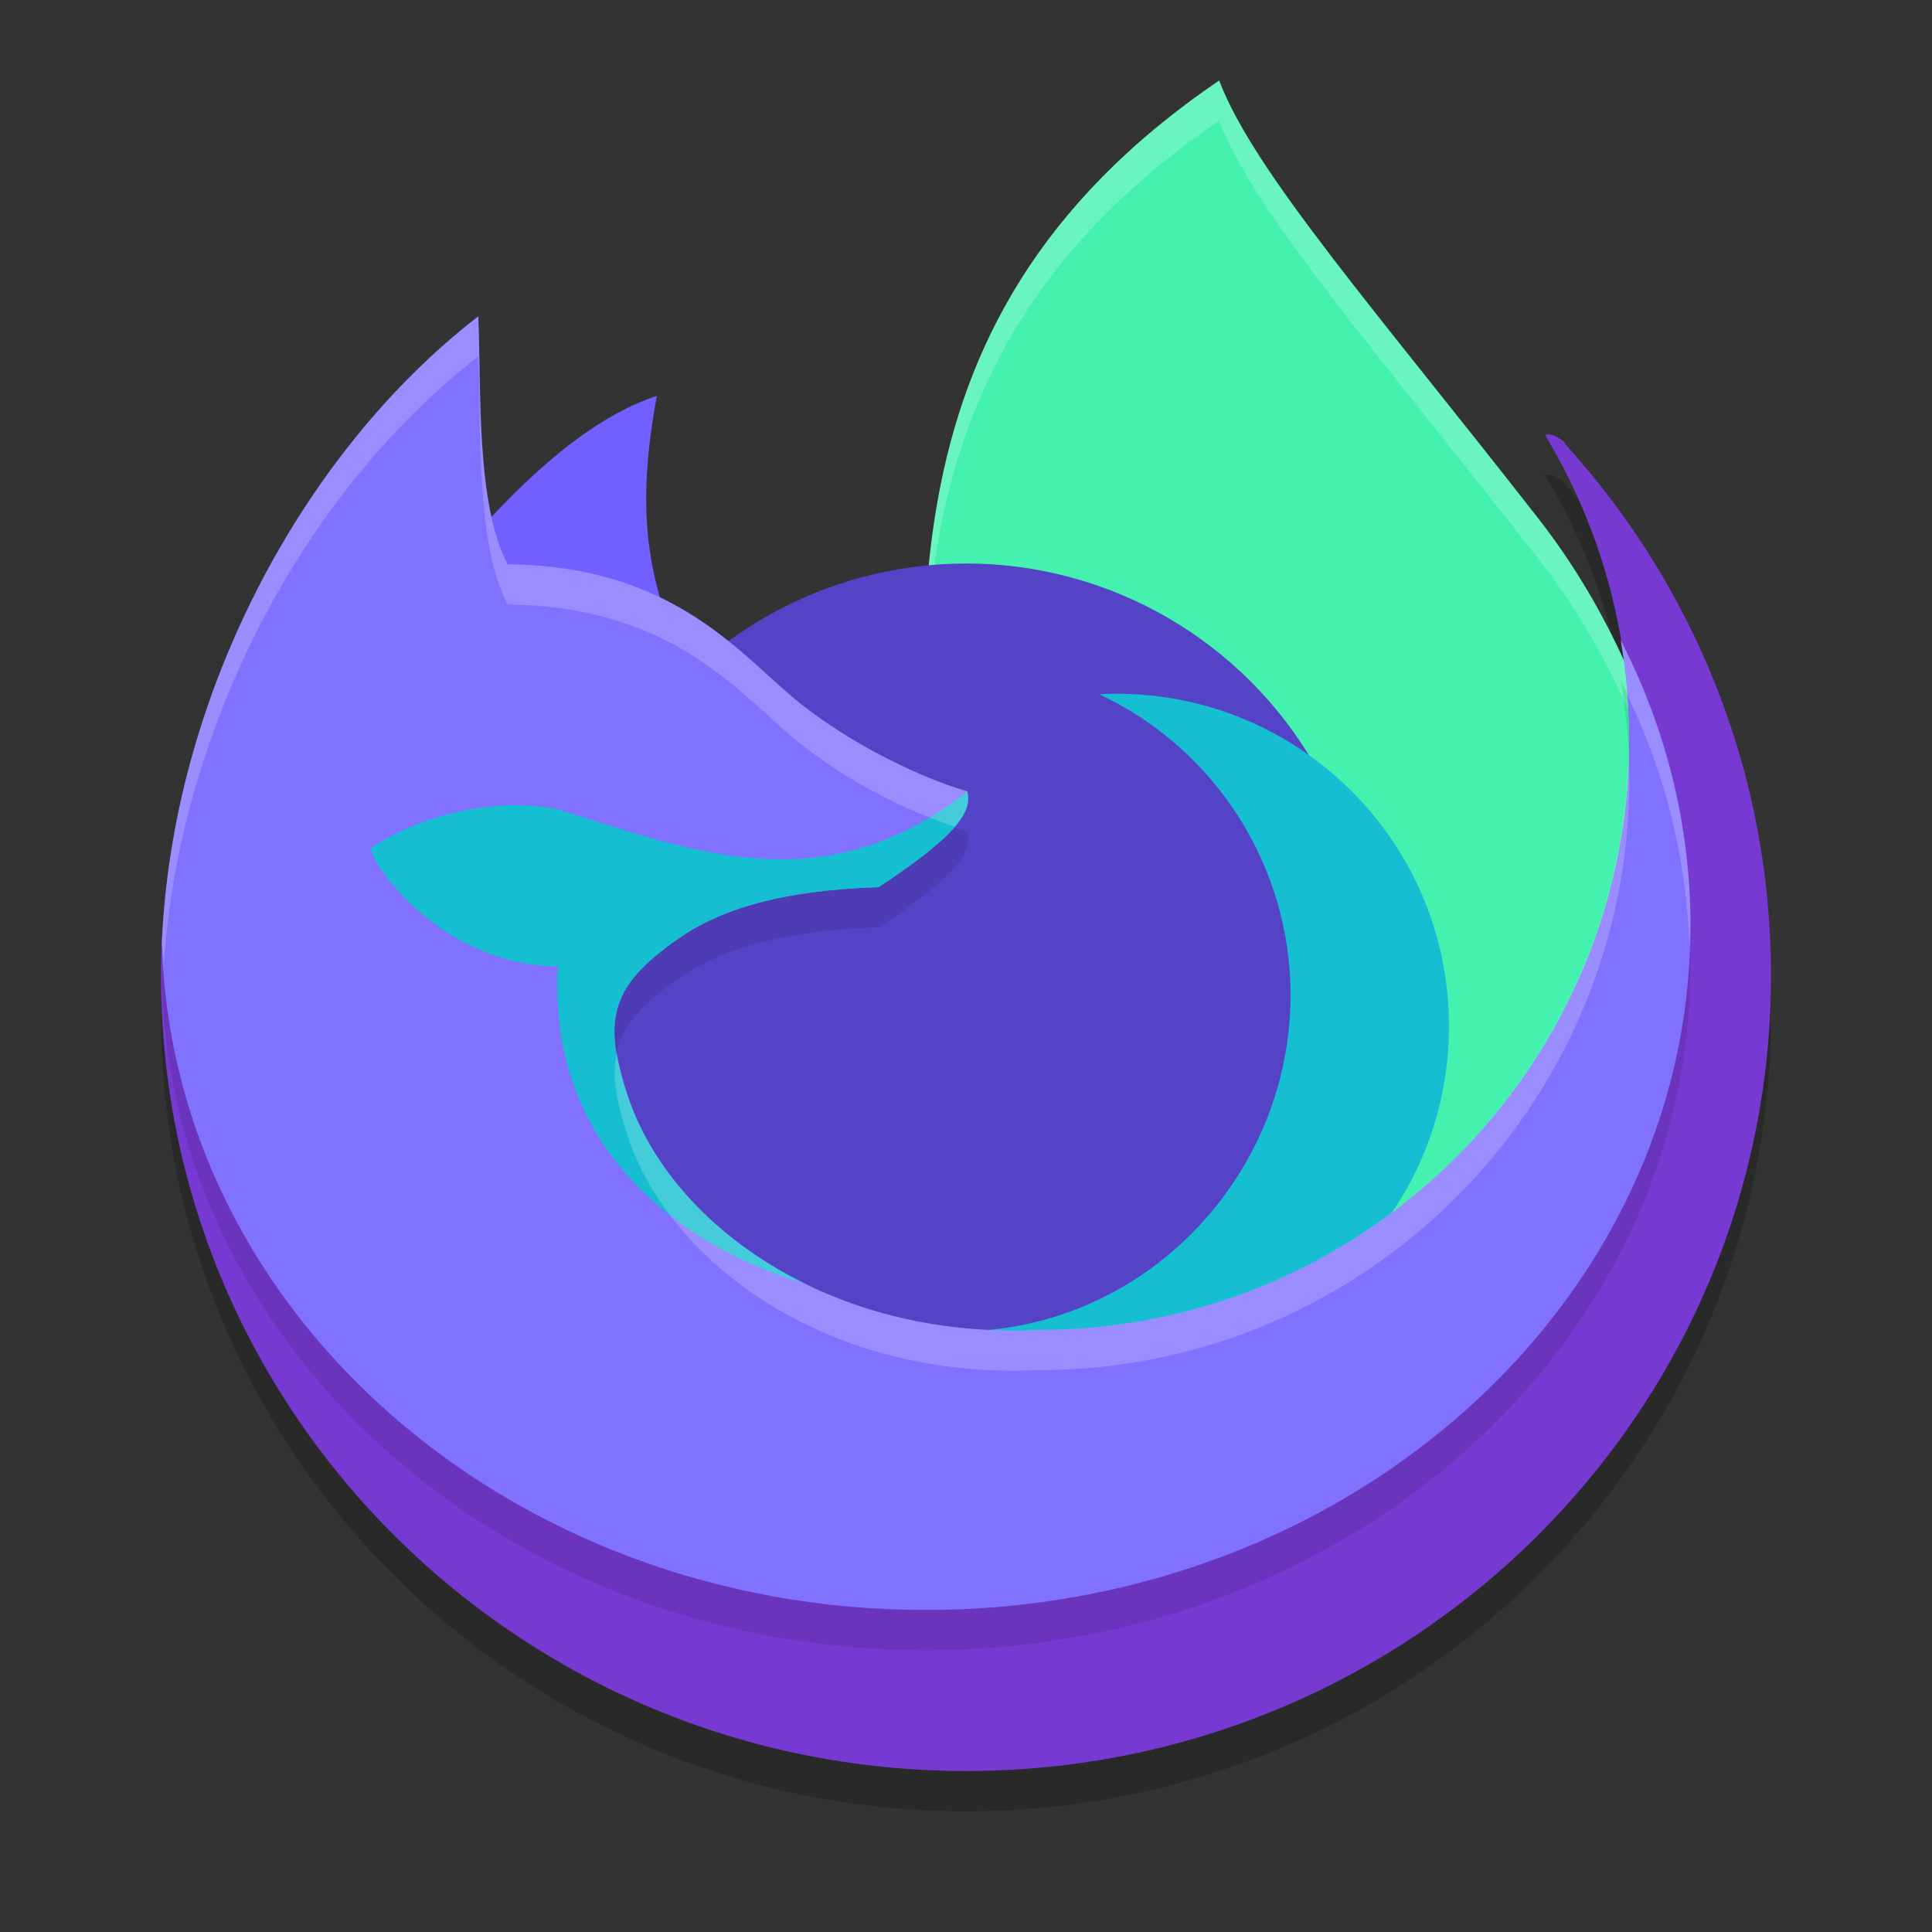 <svg xmlns="http://www.w3.org/2000/svg" width="24" height="24" version="1"><rect width="100%" height="100%" fill="#333333" stroke="none"/><defs>
<linearGradient id="ucPurpleBlue" x1="0%" y1="0%" x2="100%" y2="100%">
  <stop offset="0%" style="stop-color:#B794F4;stop-opacity:1"/>
  <stop offset="100%" style="stop-color:#4299E1;stop-opacity:1"/>
</linearGradient>
</defs>
 <path style="opacity:0.2" d="M 5.692,8.953 C 3.353,10.762 2,9.454 2,12.617 2,18.075 6.477,22.5 12,22.5 c 5.523,0 10,-4.425 10,-9.883 0,-2.541 -0.97,-4.858 -2.565,-6.609 0.036,-0.001 -0.149,-0.143 -0.244,-0.108 0.667,1.105 1.05,2.4 1.05,3.784 0,4.052 -2.253,8.066 -6.305,8.066 C 11.333,17.876 7.866,16.212 7.333,14.655 6.989,13.651 7.076,12.523 8.012,11.898 8.521,11.575 9.263,11.257 10.436,11.219 11.508,10.514 10.986,10.594 10.935,10.381 10.602,10.29 10.011,10.164 9.195,9.522 8.472,8.953 8.136,8.737 6.03,8.717 5.632,7.951 5.731,9.863 5.692,8.953 Z"/>
 <path style="fill:#45f1af" d="m 15.145,1 c 0.422,1.123 1.947,2.857 3.959,5.434 1.704,2.182 1.899,4.617 2.529,6.807 l -4.735,4.075 -5.348,-5.491 C 11.526,8.175 10.65,4.055 15.145,1 Z"/>
 <path style="opacity:0.2;fill:#ffffff" d="M 15.145 1 C 11.701 3.34 11.412 6.303 11.475 9.203 C 11.463 6.465 11.9 3.705 15.145 1.5 C 15.566 2.623 17.091 4.357 19.104 6.934 C 20.703 8.982 20.981 11.247 21.529 13.328 L 21.633 13.24 C 21.003 11.051 20.808 8.616 19.104 6.434 C 17.091 3.857 15.566 2.123 15.145 1 z"/>
 <path style="fill:#715fff" d="M 4.978,7.657 C 5.673,6.968 6.807,5.363 8.16,4.918 7.797,6.856 8.268,7.472 8.503,8.463 L 6.328,7.899 Z"/>
 <circle style="fill:#5543c7" cx="12" cy="12" r="5"/>
 <path style="fill:#15bfd1" d="m 13.869,8.617 c -0.071,7e-4 -0.142,0.003 -0.213,0.008 1.448,0.68 2.374,2.134 2.376,3.734 -0.001,2.198 -1.723,4.06 -3.918,4.174 0.549,0.26 1.148,0.345 1.755,0.347 2.282,2.1e-5 4.131,-1.85 4.131,-4.131 2e-5,-2.282 -1.85,-4.131 -4.131,-4.131 z"/>
 <path id="ellipse841" style="fill:#763ad2" d="M 5.692,8.453 C 3.353,10.262 2,8.954 2,12.117 c 0,5.458 4.477,9.883 10,9.883 5.523,0 10,-4.425 10,-9.883 0,-2.541 -0.97,-4.858 -2.565,-6.609 0.036,-0.001 -0.149,-0.143 -0.244,-0.108 0.667,1.105 1.05,2.4 1.05,3.784 0,4.052 -2.253,8.066 -6.305,8.066 C 11.333,17.376 7.866,15.712 7.333,14.155 6.989,13.151 7.076,12.023 8.012,11.398 8.521,11.075 9.263,10.757 10.436,10.719 11.508,10.014 10.986,10.094 10.935,9.881 10.602,9.79 10.011,9.664 9.195,9.022 8.472,8.453 8.136,8.237 6.03,8.217 5.632,7.451 5.731,9.363 5.692,8.453 Z"/>
 <path style="opacity:0.1" d="M 5.843,4.829 C 3.604,6.561 2.134,9.216 2.012,12.214 c 0.128,4.595 4.322,8.286 9.488,8.286 5.247,0 9.5,-3.806 9.5,-8.5 0,-1.265 -0.311,-2.465 -0.865,-3.544 0.067,0.4 0.106,0.809 0.106,1.228 0,4.052 -3.285,7.337 -7.337,7.337 C 10.302,17.147 8.344,15.709 7.811,14.152 7.466,13.148 7.579,12.724 8.516,12.1 9.024,11.777 9.741,11.558 10.914,11.52 11.986,10.816 12.068,10.544 12.017,10.331 11.684,10.24 10.765,9.887 9.949,9.245 9.226,8.676 8.313,7.53 6.206,7.51 5.808,6.744 5.882,5.739 5.843,4.829 Z"/>
 <path style="fill:#8171ff" d="m 5.942,3.929 c -2.239,1.732 -3.809,4.787 -3.931,7.785 0.128,4.595 4.322,8.286 9.488,8.286 5.247,0 9.5,-3.806 9.5,-8.5 0,-1.265 -0.311,-2.465 -0.865,-3.544 0.067,0.4 0.106,0.809 0.106,1.228 0,4.052 -3.285,7.337 -7.337,7.337 C 10.302,16.647 8.344,15.209 7.811,13.652 7.466,12.648 7.579,12.224 8.516,11.6 9.024,11.277 9.741,11.058 10.914,11.02 11.986,10.316 12.068,10.044 12.017,9.831 11.684,9.74 10.765,9.387 9.949,8.745 9.226,8.176 8.412,7.03 6.306,7.01 5.908,6.244 5.981,4.839 5.942,3.929 Z"/>
 <path style="fill:#15bfd1" d="M 6.468,10.002 C 5.787,9.988 5.071,10.221 4.616,10.532 4.535,10.613 5.409,11.989 6.93,12.005 6.789,14.458 8.75,15.584 9.983,15.939 l 3.74e-4,-0.001 c -3.27e-4,-1.68e-4 -6.5e-4,-3.79e-4 -0.001,-5.5e-4 -0.099,-0.049 -0.196,-0.101 -0.29,-0.155 -0.009,-0.005 -0.017,-0.01 -0.026,-0.015 -0.053,-0.031 -0.104,-0.062 -0.155,-0.094 -0.01,-0.006 -0.02,-0.013 -0.03,-0.019 -0.051,-0.033 -0.101,-0.066 -0.15,-0.1 -0.008,-0.005 -0.015,-0.011 -0.023,-0.016 -0.028,-0.02 -0.056,-0.04 -0.083,-0.06 -0.054,-0.04 -0.106,-0.08 -0.158,-0.121 -0.012,-0.01 -0.024,-0.02 -0.036,-0.029 -0.036,-0.03 -0.072,-0.06 -0.107,-0.091 -0.017,-0.015 -0.034,-0.03 -0.051,-0.045 -0.024,-0.022 -0.048,-0.044 -0.072,-0.066 -0.023,-0.021 -0.046,-0.043 -0.068,-0.065 -0.018,-0.018 -0.037,-0.036 -0.055,-0.054 -0.026,-0.026 -0.052,-0.053 -0.077,-0.08 -4.86e-4,-5e-4 -9.5e-4,-10e-4 -0.001,-0.002 -0.016,-0.017 -0.031,-0.033 -0.046,-0.05 -0.021,-0.024 -0.043,-0.047 -0.063,-0.071 -0.016,-0.019 -0.032,-0.038 -0.048,-0.057 -0.021,-0.025 -0.042,-0.051 -0.062,-0.076 -0.011,-0.014 -0.023,-0.029 -0.034,-0.043 -0.026,-0.033 -0.05,-0.066 -0.074,-0.1 -0.01,-0.013 -0.019,-0.027 -0.029,-0.04 -0.025,-0.036 -0.05,-0.072 -0.073,-0.108 -0.006,-0.01 -0.013,-0.02 -0.019,-0.03 -0.023,-0.037 -0.046,-0.074 -0.068,-0.111 -0.005,-0.008 -0.009,-0.016 -0.014,-0.024 -0.022,-0.038 -0.043,-0.076 -0.063,-0.115 -0.004,-0.007 -0.008,-0.014 -0.011,-0.021 -0.021,-0.041 -0.041,-0.082 -0.061,-0.123 -0.004,-0.009 -0.008,-0.017 -0.012,-0.026 -0.019,-0.041 -0.037,-0.083 -0.054,-0.124 -0.003,-0.007 -0.005,-0.013 -0.008,-0.02 -0.018,-0.044 -0.034,-0.089 -0.05,-0.133 -0.344,-1.004 -0.232,-1.428 0.704,-2.053 0.509,-0.323 1.225,-0.541 2.399,-0.579 1.072,-0.705 1.154,-0.977 1.102,-1.19 C 10.208,11.264 8.52,10.542 6.93,10.054 6.78,10.022 6.625,10.006 6.468,10.002 Z"/>
 <path style="opacity:0.2;fill:#ffffff" d="M 5.941 3.93 C 3.702 5.661 2.134 8.715 2.012 11.713 C 2.014 11.805 2.029 11.895 2.035 11.986 C 2.225 9.062 3.759 6.118 5.941 4.43 C 5.98 5.34 5.907 6.743 6.305 7.51 C 8.411 7.529 9.226 8.675 9.949 9.244 C 10.69 9.827 11.465 10.141 11.859 10.268 C 12.025 10.073 12.042 9.941 12.016 9.83 C 11.683 9.739 10.765 9.386 9.949 8.744 C 9.226 8.175 8.411 7.029 6.305 7.01 C 5.907 6.243 5.98 4.84 5.941 3.93 z M 20.135 7.955 C 20.173 8.179 20.199 8.408 20.217 8.639 C 20.681 9.6 20.951 10.653 20.986 11.76 C 20.989 11.673 21 11.588 21 11.5 C 21 10.235 20.689 9.034 20.135 7.955 z M 20.229 9.42 C 20.103 13.361 16.876 16.52 12.904 16.52 C 10.302 16.646 8.344 15.209 7.811 13.652 C 7.735 13.432 7.692 13.249 7.664 13.076 C 7.599 13.365 7.655 13.698 7.811 14.152 C 8.344 15.709 10.302 17.146 12.904 17.02 C 16.956 17.02 20.24 13.735 20.24 9.684 C 20.24 9.595 20.232 9.508 20.229 9.42 z"/>
</svg>
